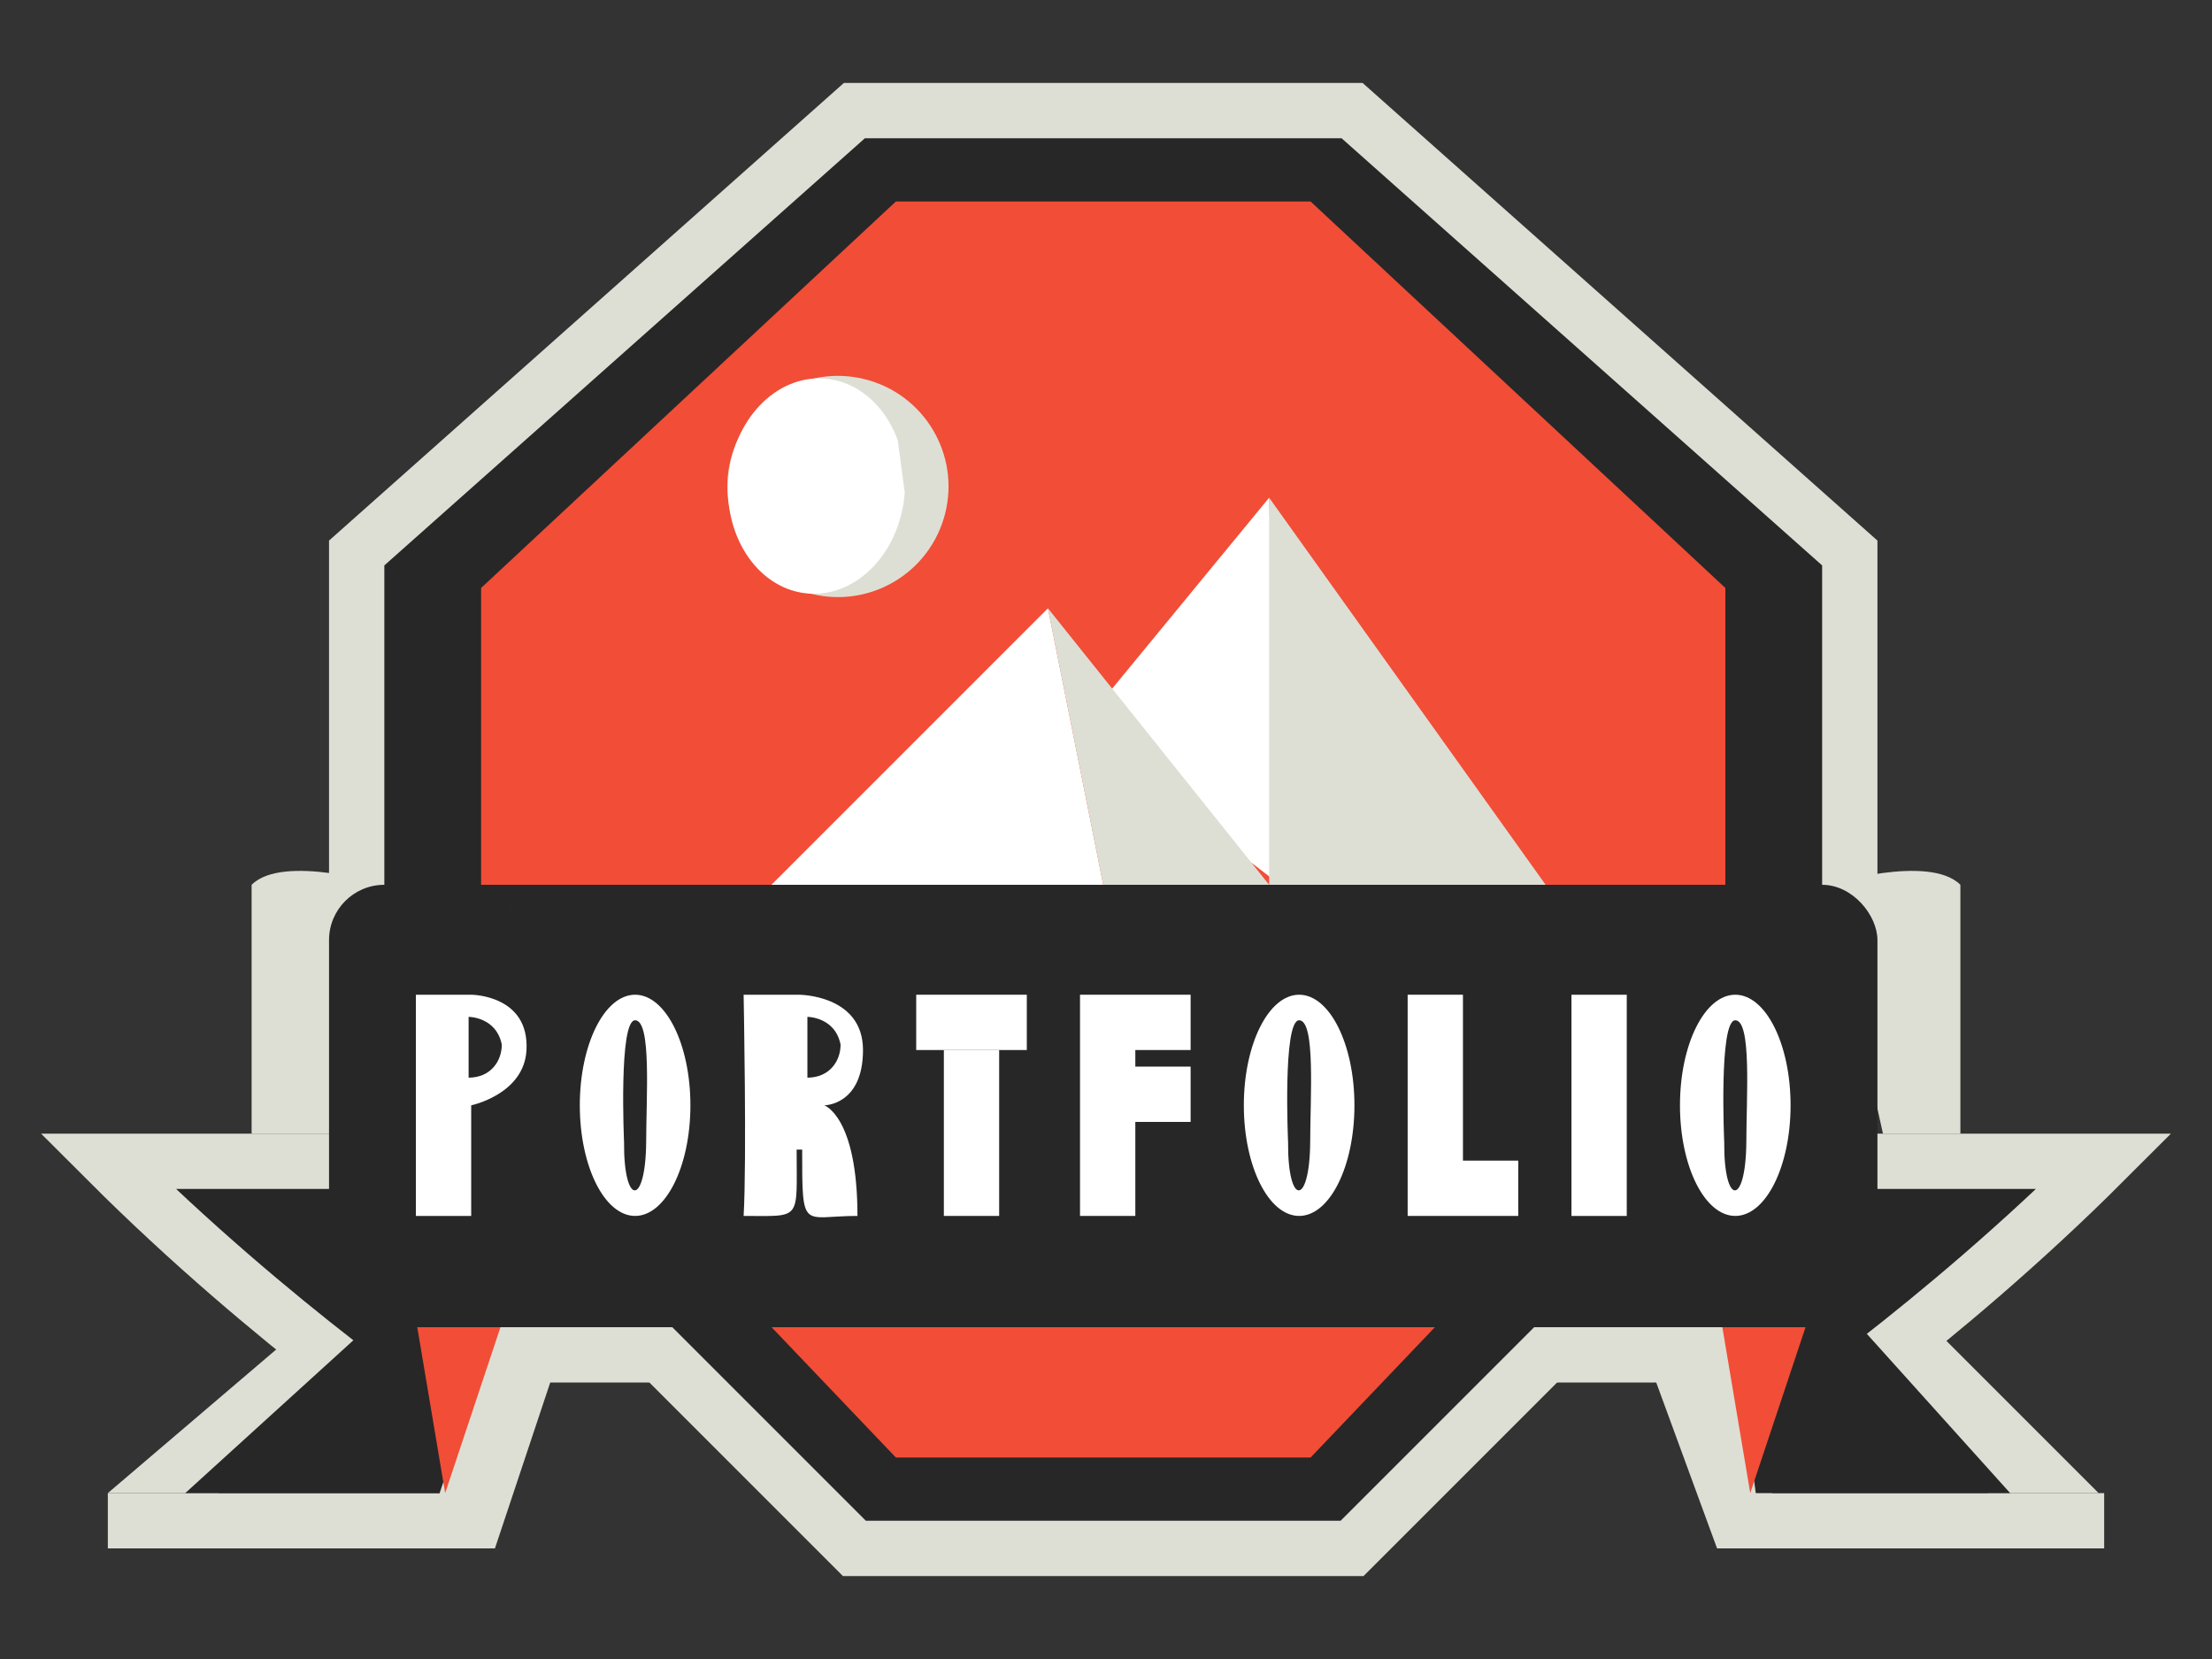 <?xml version="1.0" encoding="UTF-8" standalone="no"?>
<!-- Created with Inkscape (http://www.inkscape.org/) -->

<svg
   xmlns:dc="http://purl.org/dc/elements/1.1/"
   xmlns:cc="http://creativecommons.org/ns#"
   xmlns:rdf="http://www.w3.org/1999/02/22-rdf-syntax-ns#"
   xmlns:svg="http://www.w3.org/2000/svg"
   xmlns="http://www.w3.org/2000/svg"
   xmlns:sodipodi="http://sodipodi.sourceforge.net/DTD/sodipodi-0.dtd"
   xmlns:inkscape="http://www.inkscape.org/namespaces/inkscape"
   width="400"
   height="300"
   id="svg2"
   version="1.1"
   inkscape:version="0.48.4 r9939"
   sodipodi:docname="portfolio.svg"
   inkscape:export-filename="/home/elena/Documents/Office/Inkscape/My works/dribble/Portfolio/portfolio.png"
   inkscape:export-xdpi="90"
   inkscape:export-ydpi="90">
  <rect width="100%" height="100%" fill="#333333" stroke="none"/>
  <defs
     id="defs4" />
  <sodipodi:namedview
     id="base"
     pagecolor="#ffffff"
     bordercolor="#666666"
     borderopacity="1.0"
     inkscape:pageopacity="0.0"
     inkscape:pageshadow="2"
     inkscape:zoom="1.4142136"
     inkscape:cx="139.13356"
     inkscape:cy="-13.888149"
     inkscape:document-units="px"
     inkscape:current-layer="layer1"
     showgrid="true"
     inkscape:window-width="1299"
     inkscape:window-height="744"
     inkscape:window-x="67"
     inkscape:window-y="24"
     inkscape:window-maximized="1">
    <inkscape:grid
       type="xygrid"
       id="grid2985"
       empspacing="10"
       visible="true"
       enabled="true"
       snapvisiblegridlinesonly="true" />
  </sodipodi:namedview>
  <g
     inkscape:label="Layer 1"
     inkscape:groupmode="layer"
     id="layer1"
     transform="translate(0,-752.362)">
    <g
       id="g4054"
       transform="translate(0,-4.9999999e-6)">
      <path
         sodipodi:nodetypes="ccccc"
         inkscape:connector-curvature="0"
         id="path3884"
         d="m 53.5,993.362 6,9 -20,20 -20,0 z"
         style="fill:#dddfd4;fill-opacity:1;stroke:none" />
      <path
         sodipodi:nodetypes="ccccccccc"
         inkscape:connector-curvature="0"
         id="path2987"
         d="m 64.5,852.362 90,-80 90,0 90,80 0,90 -90,90 -90,0 -90,-90 z"
         style="fill:#272727;fill-opacity:1;stroke:#dddfd4;stroke-width:10;stroke-linecap:butt;stroke-linejoin:miter;stroke-miterlimit:4;stroke-opacity:1;stroke-dasharray:none" />
      <path
         style="fill:#272727;fill-opacity:1;stroke:#dddfd4;stroke-width:10;stroke-miterlimit:4;stroke-opacity:1;stroke-dasharray:none"
         d="m 325.5,962.362 c 0,0 25,0 55,0 -30,30 -60,50 -60,50 l 5,-50"
         id="path3913"
         inkscape:connector-curvature="0"
         sodipodi:nodetypes="cccc" />
      <path
         style="fill:#dddfd4;fill-opacity:1;stroke:none"
         d="m 330.5,912.362 c 0,0 18.343,-5.657 24,0 0,20 0,45 0,45 l -14,0 z"
         id="path3917"
         inkscape:connector-curvature="0"
         sodipodi:nodetypes="ccccc" />
      <path
         style="fill:#dddfd4;fill-opacity:1;stroke:none"
         d="m 290.5,992.362 -10,10 19,0 11,30 70,0 0,-10 -60,0 0,-30 -30,0"
         id="path3919"
         inkscape:connector-curvature="0"
         sodipodi:nodetypes="ccccccccc" />
      <path
         style="fill:#dddfd4;fill-opacity:1;stroke:none"
         d="m 349.5,992.362 -10,10 20,20 20,0 z"
         id="path3929"
         inkscape:connector-curvature="0"
         sodipodi:nodetypes="ccccc" />
      <path
         style="fill:#272727;fill-opacity:1;stroke:none"
         d="m 309.5,962.362 54,60 -46,0 z"
         id="path3927"
         inkscape:connector-curvature="0"
         sodipodi:nodetypes="cccc" />
      <path
         style="fill:#f24d37;fill-opacity:1;stroke:none"
         d="m 326.5,992.362 -15.045,-0.005 5.045,30.005 z"
         id="path3915"
         inkscape:connector-curvature="0"
         sodipodi:nodetypes="cccc" />
      <path
         sodipodi:nodetypes="cccc"
         inkscape:connector-curvature="0"
         id="path3880"
         d="m 74.5,962.362 c 0,0 -25,0 -55,0 30,30 60,50 60,50 l -5,-50"
         style="fill:#272727;fill-opacity:1;stroke:#dddfd4;stroke-width:10;stroke-miterlimit:4;stroke-opacity:1;stroke-dasharray:none" />
      <path
         sodipodi:nodetypes="cccc"
         inkscape:connector-curvature="0"
         id="path3886"
         d="m 69.5,992.362 15.045,-0.005 L 79.5,1022.362 z"
         style="fill:#f24d37;fill-opacity:1;stroke:none" />
      <path
         sodipodi:nodetypes="ccccc"
         inkscape:connector-curvature="0"
         id="path3890"
         d="m 69.5,912.362 c 0,0 -18.343,-5.657 -24,0 0,20 0,45 0,45 l 14,0 z"
         style="fill:#dddfd4;fill-opacity:1;stroke:none" />
      <path
         sodipodi:nodetypes="ccccccccc"
         inkscape:connector-curvature="0"
         id="path3888"
         d="m 109.5,992.362 10,10 -20,0 -10,30 -70,0 0,-10 60,0 0,-30 30,0"
         style="fill:#dddfd4;fill-opacity:1;stroke:none" />
      <path
         style="fill:#f24d37;fill-opacity:1;stroke:none"
         d="m 87,858.685 75,-69.884 75,0 75,69.884 0,78.619 -75,78.619 -75,0 -75,-78.619 z"
         id="path3776"
         inkscape:connector-curvature="0"
         sodipodi:nodetypes="ccccccccc" />
      <path
         sodipodi:nodetypes="cccc"
         inkscape:connector-curvature="0"
         id="path3882"
         d="m 99.5,962.362 -66,60 46,0 z"
         style="fill:#272727;fill-opacity:1;stroke:none" />
      <rect
         ry="10"
         y="912.362"
         x="59.5"
         height="80"
         width="280"
         id="rect3778"
         style="fill:#272727;fill-opacity:1;fill-rule:evenodd;stroke:none" />
      <path
         inkscape:connector-curvature="0"
         id="path3858"
         d="m 139.5,912.362 50,-50 10,50 z"
         style="fill:#ffffff;fill-opacity:1;stroke:none" />
      <path
         sodipodi:nodetypes="cccc"
         inkscape:connector-curvature="0"
         id="path3862"
         d="M 194.954,884.382 229.5,842.362 l 2,70 z"
         style="fill:#ffffff;fill-opacity:1;stroke:none" />
      <path
         inkscape:connector-curvature="0"
         id="path3864"
         d="m 279.5,912.362 -50,-70 0,70 z"
         style="fill:#dddfd4;fill-opacity:1;stroke:none" />
      <path
         inkscape:connector-curvature="0"
         id="path3860"
         d="m 189.5,862.362 40,50 -30,0 z"
         style="fill:#dddfd4;fill-opacity:1;stroke:none" />
      <g
         transform="translate(-4.32,-0.122)"
         id="g3807">
        <path
           style="fill:#ffffff;fill-opacity:1;stroke:none"
           d="m 170,190 0,-10 20,0 0,10 z"
           id="path3764"
           inkscape:connector-curvature="0"
           transform="translate(0,752.362)" />
        <path
           style="fill:#ffffff;fill-opacity:1;stroke:none"
           d="m 175,190 0,30 10,0 0,-30 -10,0"
           id="path3766"
           inkscape:connector-curvature="0"
           transform="translate(0,752.362)" />
      </g>
      <path
         sodipodi:nodetypes="ccccccccccc"
         inkscape:connector-curvature="0"
         id="path3768"
         d="m 215.302,932.24 -20,0 0,40 10,0 0,-17 10,0 0,-10 -10,0 0,-3 10,0 z"
         style="fill:#ffffff;fill-opacity:1;stroke:none" />
      <path
         inkscape:connector-curvature="0"
         id="path3772"
         d="m 254.548,932.24 0,40 20,0 0,-10 -10,0 0,-30 -10,0"
         style="fill:#ffffff;fill-opacity:1;stroke:none" />
      <path
         inkscape:connector-curvature="0"
         id="path3774"
         d="m 284.17,932.24 0,40 c 0,0 10,0 10,0 l 0,-40 z"
         style="fill:#ffffff;fill-opacity:1;stroke:none" />
      <g
         transform="translate(-6.207,-0.122)"
         id="g3787">
        <path
           style="fill:#ffffff;fill-opacity:1;stroke:none"
           d="m 81.414,932.362 0,40 10,0 0,-20 c 0,0 9.586,-2 10,-10 0.517,-9.995 -10,-10 -10,-10 l -10,0"
           id="path3780"
           inkscape:connector-curvature="0"
           sodipodi:nodetypes="ccccscc" />
        <path
           style="fill:#272727;fill-opacity:1;stroke:none"
           d="m 90.946,936.362 c 0,0 5,0 6,5.018 0,2.982 -2,5.964 -6,5.982 z"
           id="path3777"
           inkscape:connector-curvature="0"
           sodipodi:nodetypes="cccc" />
      </g>
      <g
         transform="translate(-5.152,-0.122)"
         id="g3791">
        <path
           sodipodi:type="arc"
           style="fill:#ffffff;fill-opacity:1;stroke:none"
           id="path3758"
           sodipodi:cx="120"
           sodipodi:cy="200"
           sodipodi:rx="10"
           sodipodi:ry="20"
           d="m 130,200 c 0,11.046 -4.477,20 -10,20 -5.523,0 -10,-8.954 -10,-20 0,-11.046 4.477,-20 10,-20 5.523,0 10,8.954 10,20 z"
           transform="translate(0,752.362)" />
        <path
           style="fill:#272727;fill-opacity:1;stroke:none"
           d="m 120,936.983 c 3,0 2,14 2,22 -0.089,11.679 -4.089,11.679 -4,0 0,0 -1,-22 2,-22 z"
           id="path3779"
           inkscape:connector-curvature="0"
           sodipodi:nodetypes="scss" />
      </g>
      <g
         transform="translate(-4.943,-0.122)"
         id="g3795">
        <path
           sodipodi:nodetypes="ccccccscc"
           inkscape:connector-curvature="0"
           id="path3762"
           d="m 139.414,932.362 c 0,0 0.586,30 0,40 10.586,0 9.586,1 9.586,-12 l 1,0 c 0,15 0,12 10,12 0,-18 -6,-20 -6,-20 0,0 7,0 7,-10 0,-10.017 -11.586,-10 -11.586,-10 l -10,0"
           style="fill:#ffffff;fill-opacity:1;stroke:none" />
        <path
           sodipodi:nodetypes="cccc"
           inkscape:connector-curvature="0"
           id="path3781"
           d="m 150.946,936.362 c 0,0 5,0 6,5.018 0,2.982 -2,5.964 -6,5.982 z"
           style="fill:#272727;fill-opacity:1;stroke:none" />
      </g>
      <g
         transform="translate(-5.075,-0.122)"
         id="g3799">
        <path
           sodipodi:type="arc"
           style="fill:#ffffff;fill-opacity:1;stroke:none"
           id="path3770"
           sodipodi:cx="120"
           sodipodi:cy="200"
           sodipodi:rx="10"
           sodipodi:ry="20"
           d="m 130,200 c 0,11.046 -4.477,20 -10,20 -5.523,0 -10,-8.954 -10,-20 0,-11.046 4.477,-20 10,-20 5.523,0 10,8.954 10,20 z"
           transform="translate(120,752.362)" />
        <path
           sodipodi:nodetypes="scss"
           inkscape:connector-curvature="0"
           id="path3783"
           d="m 240,936.983 c 3,0 2,14 2,22 -0.089,11.679 -4.089,11.679 -4,0 0,0 -1,-22 2,-22 z"
           style="fill:#272727;fill-opacity:1;stroke:none" />
      </g>
      <g
         transform="translate(-6.207,-0.122)"
         id="g3803">
        <path
           transform="translate(200,752.362)"
           d="m 130,200 c 0,11.046 -4.477,20 -10,20 -5.523,0 -10,-8.954 -10,-20 0,-11.046 4.477,-20 10,-20 5.523,0 10,8.954 10,20 z"
           sodipodi:ry="20"
           sodipodi:rx="10"
           sodipodi:cy="200"
           sodipodi:cx="120"
           id="path3760"
           style="fill:#ffffff;fill-opacity:1;stroke:none"
           sodipodi:type="arc" />
        <path
           style="fill:#272727;fill-opacity:1;stroke:none"
           d="m 320,936.983 c 3,0 2,14 2,22 -0.089,11.679 -4.089,11.679 -4,0 0,0 -1,-22 2,-22 z"
           id="path3785"
           inkscape:connector-curvature="0"
           sodipodi:nodetypes="scss" />
      </g>
      <path
         sodipodi:nodetypes="cc"
         inkscape:connector-curvature="0"
         id="path3866"
         d="m 149.5,832.362 c -100,146.667 -50,73.333 0,0 z"
         style="fill:#dddfd4;fill-opacity:1;stroke:none" />
      <path
         transform="matrix(0.97,0.243,-0.243,0.97,18.191,714.153)"
         d="m 180,90 c 0,11.046 -8.954,20 -20,20 -11.046,0 -20,-8.954 -20,-20 0,-11.046 8.954,-20 20,-20 11.046,0 20,8.954 20,20 z"
         sodipodi:ry="20"
         sodipodi:rx="20"
         sodipodi:cy="90"
         sodipodi:cx="160"
         id="path3868"
         style="fill:#dddfd4;fill-opacity:1;stroke:none"
         sodipodi:type="arc" />
      <path
         sodipodi:open="true"
         sodipodi:end="5.7855702"
         sodipodi:start="0"
         transform="matrix(0.997,0.072,-0.059,0.81,20.434,729.288)"
         d="m 151,125 c 0,13.255 -7.163,24 -16,24 -8.837,0 -16,-10.745 -16,-24 0,-13.255 7.163,-24 16,-24 5.865,0 11.26,4.813 14.06,12.544"
         sodipodi:ry="24"
         sodipodi:rx="16"
         sodipodi:cy="125"
         sodipodi:cx="135"
         id="path3870"
         style="fill:#ffffff;fill-opacity:1;stroke:none"
         sodipodi:type="arc" />
      <path
         sodipodi:nodetypes="cccc"
         inkscape:connector-curvature="0"
         id="path3925"
         d="M 90.5,992.362 75.455,992.357 80.5,1022.362 z"
         style="fill:#f24d37;fill-opacity:1;stroke:none" />
    </g>
  </g>
</svg>
